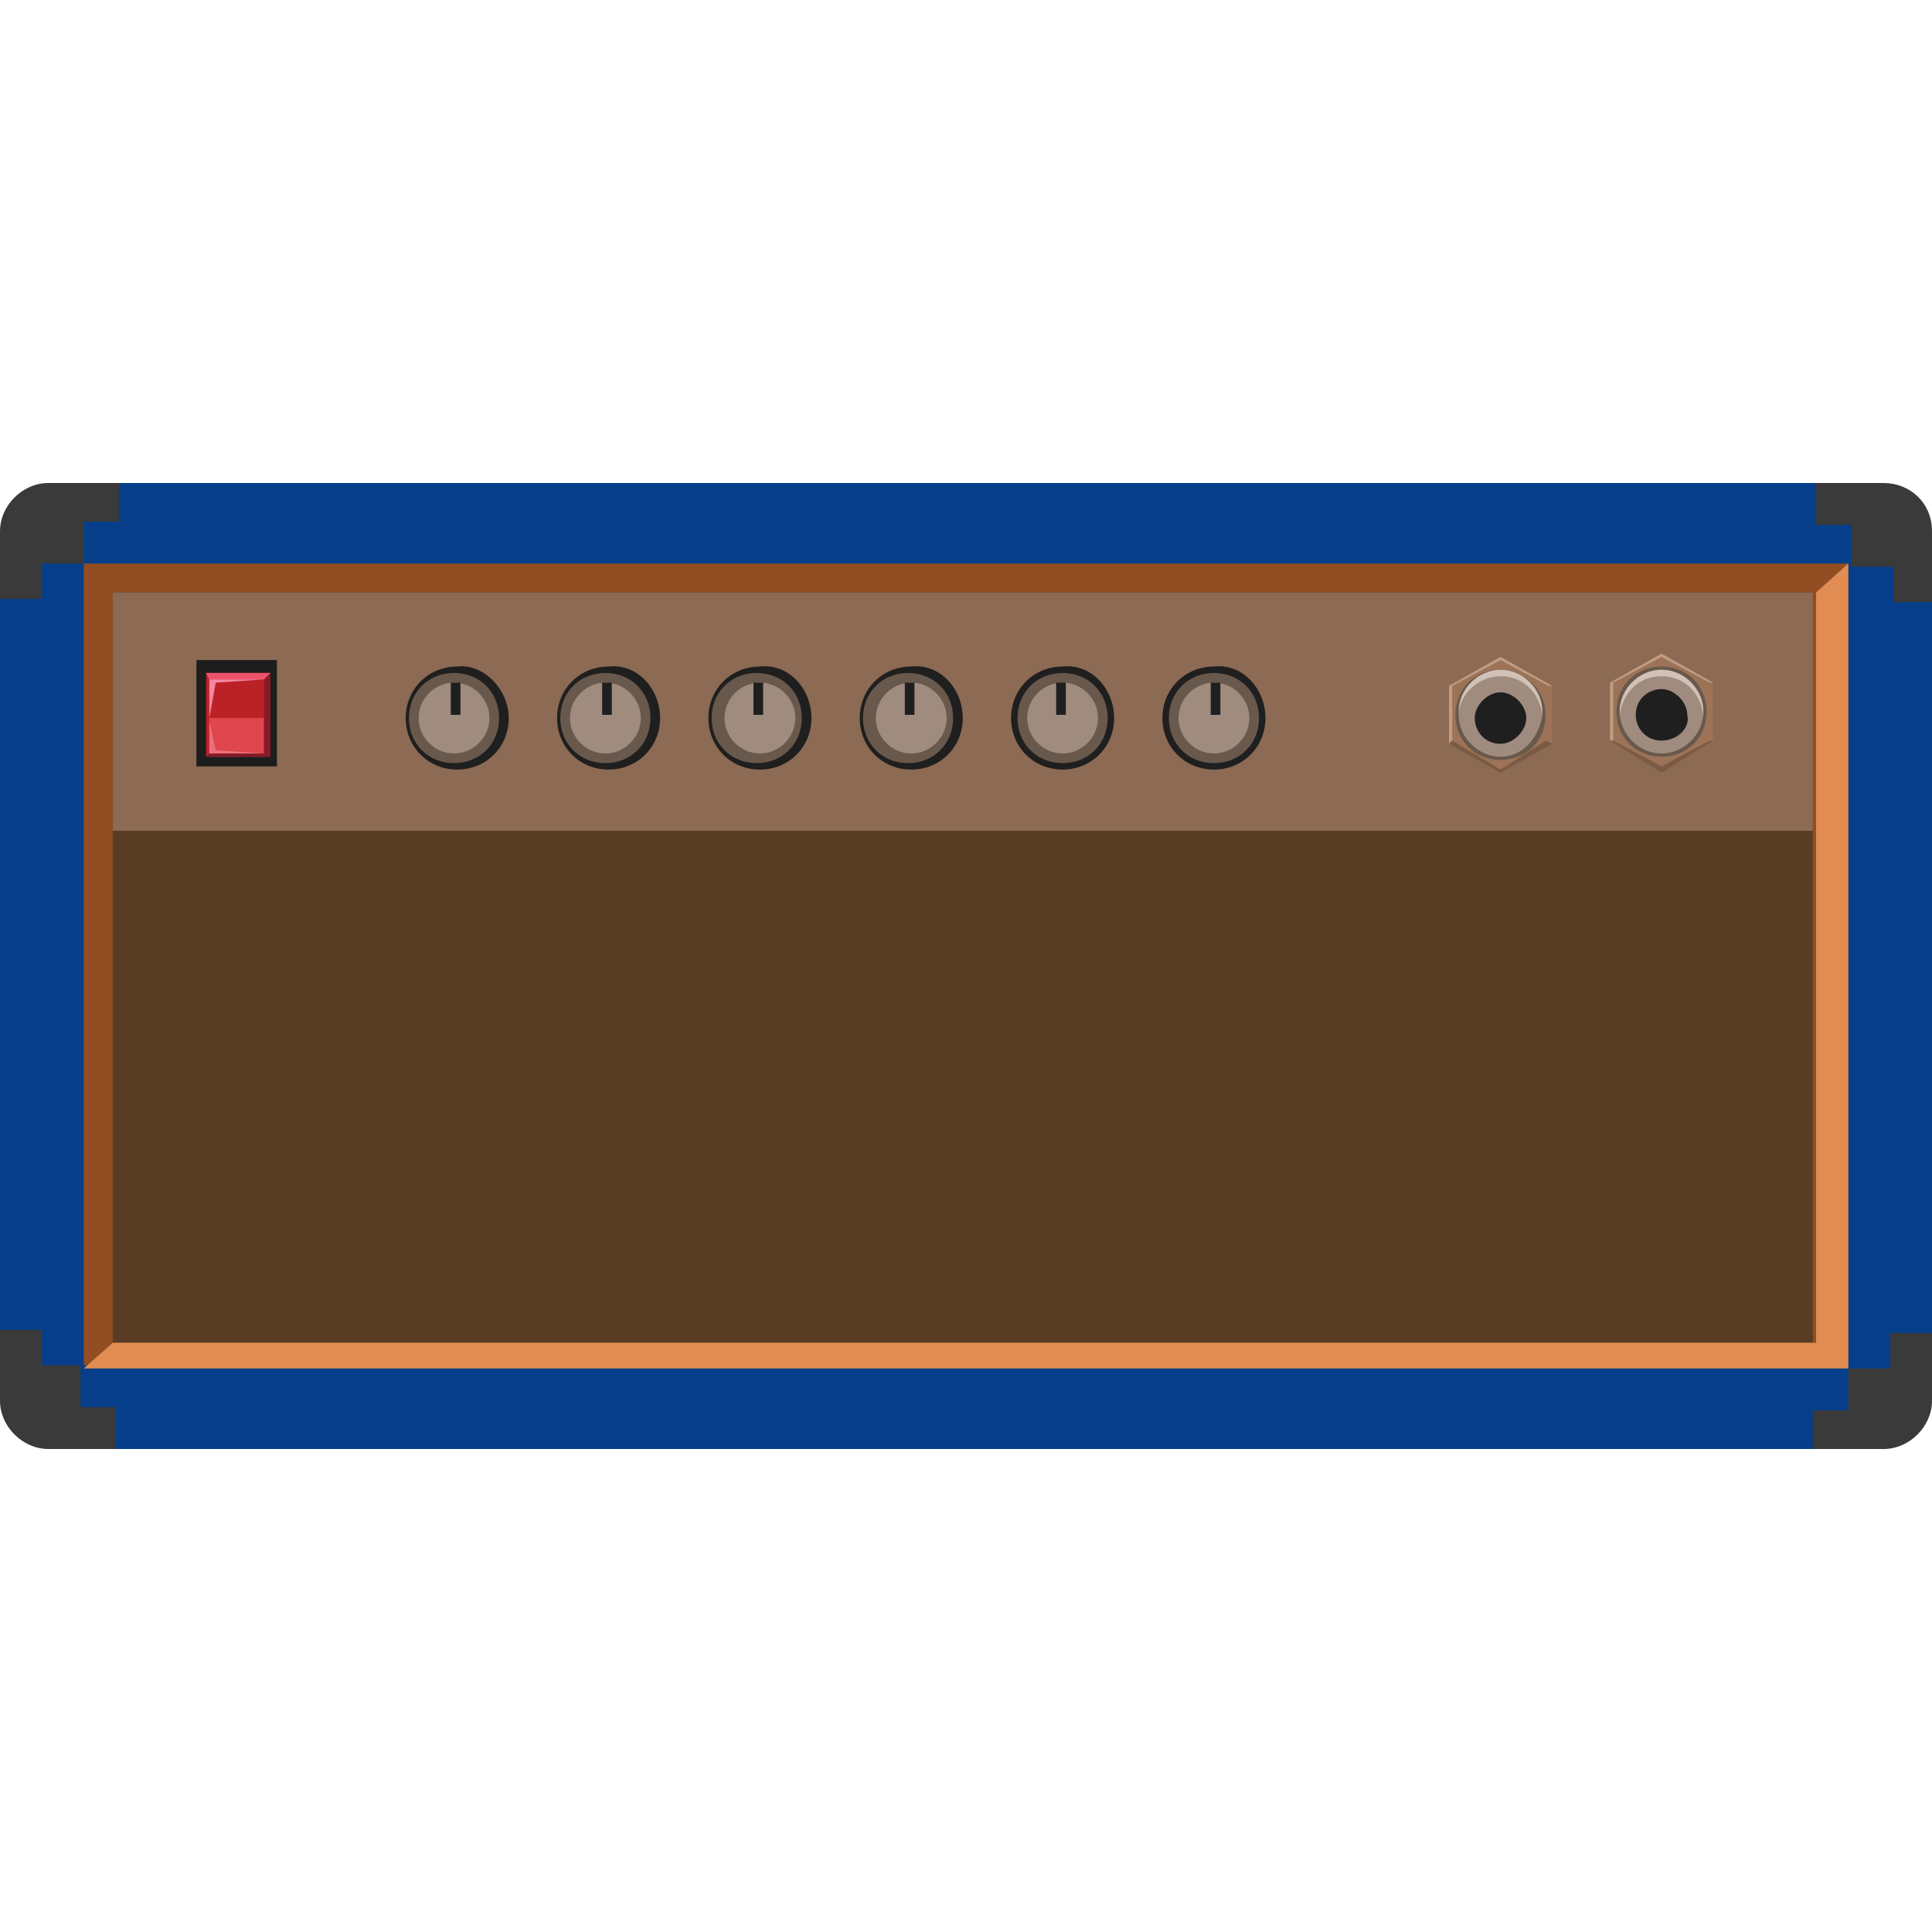 <svg enable-background="new 0 0 60 60" height="60" viewBox="0 0 60 60" width="60" xmlns="http://www.w3.org/2000/svg"><path d="m58.2 15h-13.2-13.2-3.6-16.4-10c-1 0-1.8.8-1.8 1.8v26.4c0 1 .8 1.8 1.8 1.8h10 16.4 16.8 13.2c1 0 1.8-.8 1.8-1.8v-26.4c0-1-.8-1.8-1.8-1.8z" fill="#063e89"/><g fill="#393a39"><path d="m2.6 15h-.8-.3c-.8 0-1.5.7-1.5 1.5v.2.8 1.1h1.3v-1.1h1.3v-1.3h1.1v-1.2z"/><path d="m60 18.7v-1.1-.8-.3c0-.9-.7-1.5-1.5-1.5h-.2-.8-1.1v1.3h1.1v1.3h1.3v1.1z"/><path d="m57.4 45h.8.3c.8 0 1.5-.7 1.5-1.5v-.2-.8-1.1h-1.3v1.1h-1.3v1.3h-1.1v1.2z"/><path d="m0 41.3v1.1.8.3c0 .8.7 1.5 1.5 1.5h.2.8 1.1v-1.3h-1.1v-1.3h-1.2v-1.1z"/></g><path d="m2.6 17.5h54.8v24.9h-54.8z" fill="#924d22"/><path d="m3.5 18.4h52.8v23.3h-52.8z" fill="#593c24"/><path d="m57.4 17.5-1 .9v23.3h-52.9l-.9.8h54.8z" fill="#e08c53"/><path d="m3.5 18.4h52.8v7.4h-52.8z" fill="#8c6a53"/><path d="m6.1 20.5h2.5v3.3h-2.5z" fill="#1d1d1d"/><path d="m6.4 20.9h2v2.6h-2z" fill="#bb2226"/><path d="m6.5 22.3h1.7v1.2h-1.7z" fill="#df464e"/><path d="m6.4 20.9.1.2h1.7l.2-.2z" fill="#ef526c"/><path d="m6.4 23.5.1-.1h1.7l.2.1z" fill="#861b28"/><path d="m8.2 21.1v1.1 1.2l.2.1v-2.6z" fill="#861b28"/><path d="m6.5 22.3.2-1.1 1.5-.1h-1.7z" fill="#f388a0"/><path d="m6.5 22.4.2.9 1.5.1h-1.7z" fill="#ec6f7c"/><path d="m15.8 22.3c0 .9-.7 1.6-1.6 1.6s-1.6-.7-1.6-1.6.7-1.6 1.6-1.6c.8-.1 1.6.7 1.6 1.6z" fill="#201f1f"/><path d="m15.5 22.3c0 .8-.6 1.4-1.4 1.4s-1.4-.6-1.4-1.4.6-1.4 1.4-1.4 1.4.6 1.4 1.4z" fill="#69584c"/><path d="m15.2 22.3c0 .6-.5 1.1-1.1 1.1s-1.1-.5-1.1-1.1.5-1.1 1.1-1.1 1.1.5 1.1 1.1z" fill="#9f8c7f"/><path d="m14 21.2h.3v1h-.3z" fill="#201f1f"/><path d="m20.5 22.3c0 .9-.7 1.6-1.6 1.6s-1.6-.7-1.6-1.6.7-1.6 1.6-1.6c.9-.1 1.6.7 1.6 1.6z" fill="#201f1f"/><path d="m20.2 22.3c0 .8-.6 1.4-1.4 1.4s-1.4-.6-1.4-1.4.6-1.4 1.4-1.4 1.4.6 1.4 1.4z" fill="#69584c"/><path d="m19.9 22.3c0 .6-.5 1.1-1.1 1.1s-1.1-.5-1.1-1.1.5-1.1 1.1-1.1 1.1.5 1.1 1.1z" fill="#9f8c7f"/><path d="m18.7 21.2h.3v1h-.3z" fill="#201f1f"/><path d="m25.2 22.3c0 .9-.7 1.6-1.6 1.6s-1.6-.7-1.6-1.6.7-1.6 1.6-1.6c.9-.1 1.6.7 1.6 1.6z" fill="#201f1f"/><path d="m24.9 22.3c0 .8-.6 1.4-1.4 1.4s-1.4-.6-1.4-1.4.6-1.4 1.4-1.4 1.4.6 1.4 1.4z" fill="#69584c"/><path d="m24.7 22.3c0 .6-.5 1.1-1.1 1.1s-1.1-.5-1.1-1.1.5-1.1 1.1-1.1 1.1.5 1.1 1.1z" fill="#9f8c7f"/><path d="m23.4 21.2h.3v1h-.3z" fill="#201f1f"/><path d="m29.9 22.3c0 .9-.7 1.6-1.6 1.6s-1.6-.7-1.6-1.6.7-1.6 1.6-1.6c.9-.1 1.6.7 1.6 1.6z" fill="#201f1f"/><path d="m29.6 22.3c0 .8-.6 1.4-1.4 1.4s-1.4-.6-1.4-1.4.6-1.4 1.4-1.4 1.4.6 1.4 1.4z" fill="#69584c"/><path d="m29.4 22.3c0 .6-.5 1.1-1.1 1.1s-1.1-.5-1.1-1.1.5-1.1 1.1-1.1 1.1.5 1.1 1.1z" fill="#9f8c7f"/><path d="m28.1 21.2h.3v1h-.3z" fill="#201f1f"/><path d="m34.6 22.3c0 .9-.7 1.6-1.6 1.6s-1.6-.7-1.6-1.6.7-1.6 1.6-1.6c.9-.1 1.6.7 1.6 1.6z" fill="#201f1f"/><path d="m34.4 22.3c0 .8-.6 1.4-1.4 1.4s-1.4-.6-1.4-1.4.6-1.4 1.4-1.4 1.4.6 1.4 1.4z" fill="#69584c"/><path d="m34.1 22.3c0 .6-.5 1.1-1.1 1.1s-1.1-.5-1.1-1.1.5-1.1 1.1-1.1 1.1.5 1.1 1.1z" fill="#9f8c7f"/><path d="m32.8 21.2h.3v1h-.3z" fill="#201f1f"/><path d="m39.3 22.3c0 .9-.7 1.6-1.6 1.6s-1.6-.7-1.6-1.6.7-1.6 1.6-1.6c.9-.1 1.6.7 1.6 1.6z" fill="#201f1f"/><path d="m39.1 22.3c0 .8-.6 1.4-1.4 1.4s-1.4-.6-1.4-1.4.6-1.4 1.4-1.4 1.4.6 1.4 1.4z" fill="#69584c"/><path d="m38.8 22.3c0 .6-.5 1.1-1.1 1.1s-1.1-.5-1.1-1.1.5-1.1 1.1-1.1 1.1.5 1.1 1.1z" fill="#9f8c7f"/><path d="m37.6 21.2h.3v1h-.3z" fill="#201f1f"/><path d="m48.2 23.1-1.6.9-1.6-.9v-1.8l1.6-.9 1.6.9z" fill="#9d7357"/><path d="m45 23.1.1-.1v-1.7l1.5-.8 1.5.8h.1l-1.6-.9-1.6.9z" fill="#c09c83"/><path d="m45 23.1.1-.1 1.5.9 1.4-.9.2.1-1.6.9" fill="#7b5a43"/><path d="m48 22.2c0 .8-.6 1.4-1.4 1.4s-1.4-.6-1.4-1.4.6-1.4 1.4-1.4c.7 0 1.4.6 1.4 1.4z" fill="#69584c"/><path d="m46.6 23.5c-.7 0-1.3-.6-1.3-1.3s.6-1.3 1.3-1.3 1.3.6 1.3 1.3c-.1.7-.6 1.3-1.3 1.3z" fill="#9f8c7f"/><path d="m46.6 21c.7 0 1.2.5 1.3 1.2 0 0 0 0 0-.1 0-.7-.6-1.3-1.3-1.3s-1.3.6-1.3 1.3v.1c0-.6.6-1.2 1.3-1.2z" fill="#d2c1b7"/><path d="m46.6 23.1c-.5 0-.8-.4-.8-.8s.4-.8.8-.8.8.4.8.8-.4.8-.8.8z" fill="#201f1f"/><path d="m53.2 23-1.6 1-1.6-1v-1.8l1.6-.9 1.6.9z" fill="#9d7357"/><path d="m50 23h.1v-1.8l1.5-.8 1.5.8h.1l-1.6-.9-1.6.9z" fill="#c09c83"/><path d="m50 23h.1l1.5.8 1.5-.8h.1l-1.6 1" fill="#7b5a43"/><path d="m53 22.1c0 .8-.6 1.4-1.4 1.4s-1.4-.6-1.4-1.4.6-1.4 1.4-1.4 1.4.6 1.4 1.4z" fill="#69584c"/><path d="m51.6 23.4c-.7 0-1.3-.6-1.3-1.3s.6-1.3 1.3-1.3 1.3.6 1.3 1.3-.6 1.3-1.3 1.3z" fill="#9f8c7f"/><path d="m51.6 21c.7 0 1.2.5 1.3 1.2 0 0 0 0 0-.1 0-.7-.6-1.3-1.3-1.3s-1.3.6-1.3 1.3v.1c.1-.7.6-1.2 1.3-1.2z" fill="#d2c1b7"/><path d="m51.6 23c-.5 0-.8-.4-.8-.8 0-.5.4-.8.8-.8s.8.4.8.8c.1.4-.3.8-.8.8z" fill="#201f1f"/></svg>